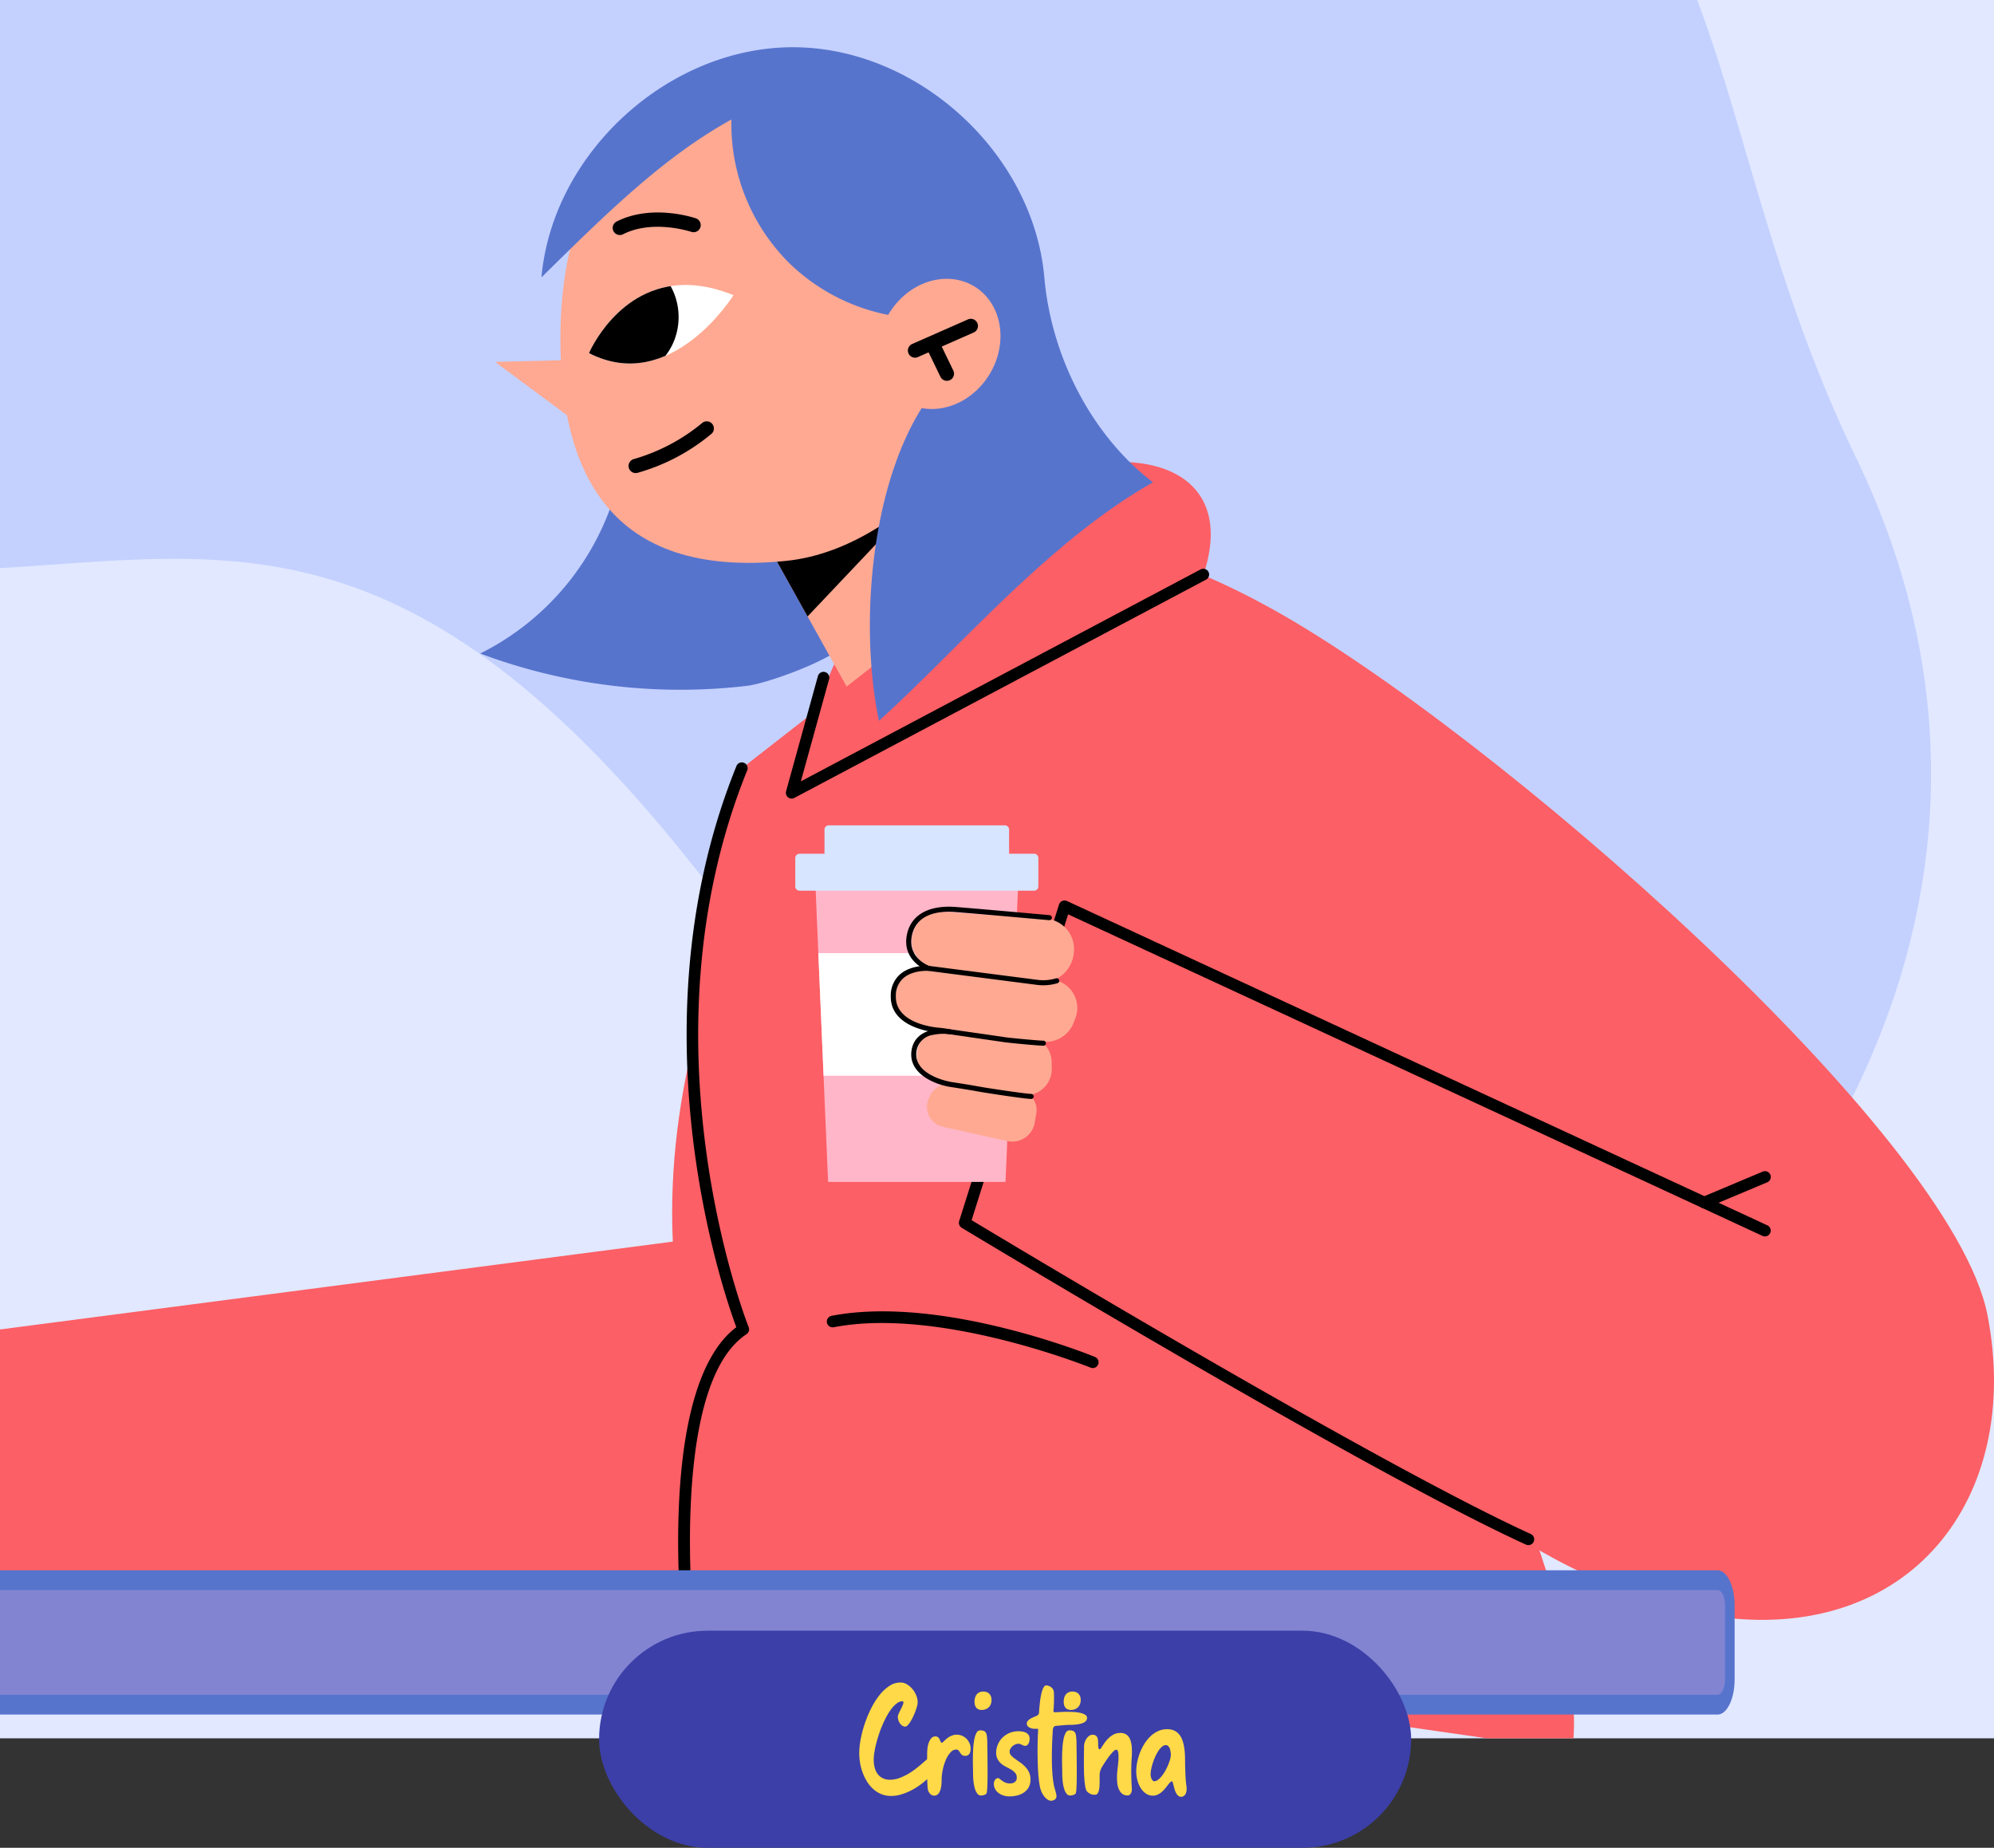 <svg xmlns="http://www.w3.org/2000/svg" xmlns:xlink="http://www.w3.org/1999/xlink" width="390" height="361.411" viewBox="0 0 390 361.411">
  <rect x="0" y="0" width="390" height="361.411" fill="#333333" stroke="none"/>
  <defs>
    <clipPath id="clip-path">
      <path id="Path_184389" data-name="Path 184389" d="M390,0H0V340H390Z" fill="#e1e8ff"/>
    </clipPath>
    <clipPath id="clip-path-2">
      <rect id="Rectangle_45343" data-name="Rectangle 45343" width="447.085" height="333.215" fill="none"/>
    </clipPath>
    <clipPath id="clip-path-3">
      <path id="Path_184371" data-name="Path 184371" d="M89.165,37.391c16.074,8.268,28.258-11.327,28.258-11.327a24.666,24.666,0,0,0-9.356-2c-13.261,0-18.9,13.326-18.9,13.326" transform="translate(-89.165 -24.065)" fill="none"/>
    </clipPath>
  </defs>
  <g id="_20" data-name="20" transform="translate(-879.054 -6202.069)">
    <g id="Group_175159" data-name="Group 175159" transform="translate(879.054 6202.069)">
      <path id="Path_184344" data-name="Path 184344" d="M390,0H0V340H390Z" transform="translate(0 0)" fill="#e1e8ff"/>
      <g id="Mask_Group_304" data-name="Mask Group 304" clip-path="url(#clip-path)">
        <path id="Path_184390" data-name="Path 184390" d="M18-31.551s-94.387,45.8,11.57,104.914,144.378-31.23,232.24,77.773S360.535,306.674,416.72,275.58,534.565,163.539,490.943,73.362,482.454-89.907,301.21-73.762,48.958-37.737,37.149-45.507,18-31.551,18-31.551Z" transform="translate(-128 16)" fill="#c4d1ff"/>
        <g id="Group_175166" data-name="Group 175166" transform="translate(-57.085 9.239)">
          <g id="Group_175161" data-name="Group 175161">
            <g id="Group_175160" data-name="Group 175160" clip-path="url(#clip-path-2)">
              <path id="Path_184345" data-name="Path 184345" d="M105.655,42.913a51.609,51.609,0,0,1-27.5,35.666A111.591,111.591,0,0,0,130.364,84.9c4.17-.5,19.778-6.019,20.823-10.084s-3.723-6.357-4.235-10.525-9.22-8.828-7.852-12.8a5.143,5.143,0,0,0-4.405-6.5c-10.007-.477-20.016-.953-29.039-2.081" transform="translate(72.853 40.003)" fill="#5774cd"/>
              <path id="Path_184346" data-name="Path 184346" d="M191.242,63.99s-25.007,5.294-45.126,18.92C114.076,104.6,108.6,117.852,108.6,117.852s5.256-36.37,21.071-53.255c28.156-30.063,71.364-30.05,61.575-.607" transform="translate(101.233 39.132)" fill="#fc5f65"/>
              <path id="Path_184347" data-name="Path 184347" d="M105.978,55.925l18.5,33.193L154.426,72.31l-16.1-32.629Z" transform="translate(98.792 36.99)" fill="#ffa992"/>
              <path id="Path_184348" data-name="Path 184348" d="M142,47.129h0l-3.675-7.449L105.977,55.924l10.268,18.418Z" transform="translate(98.792 36.99)"/>
              <path id="Path_184349" data-name="Path 184349" d="M130.473,3.861c25.271,0,43.776,20.9,45.758,46.5,1,12.948-20.618,43.919-45.758,46.5-34.836,3.58-44.207-17.718-44.207-43.4,0-35.013,18.936-49.605,44.207-49.605" transform="translate(80.417 3.599)" fill="#ffa992"/>
              <path id="Path_184350" data-name="Path 184350" d="M75.934,143.382s-23.9-6.131-46.164,1.781c-16.8,5.97-20.775,16-21.714,20.566a2.71,2.71,0,0,0,1.78,3.1,4.819,4.819,0,0,0,5.294-1.519,38.689,38.689,0,0,1,7.9-7.114c7.414-5.153,23.024,4.193,36.142,5.5,20.918,2.077,31.46-7.306,31.46-7.306Z" transform="translate(7.458 131.549)" fill="#ffa992"/>
              <path id="Path_184351" data-name="Path 184351" d="M73.342,141.634s-24.858-4.4-47.124,3.517C10.549,150.72,6.038,159.82,4.739,164.724A3.654,3.654,0,0,0,7.1,169.1a3.58,3.58,0,0,0,4-1.2,37.624,37.624,0,0,1,8.38-7.713c7.416-5.153,23.2-6.5,23.2-6.5l26.465-.128Z" transform="translate(4.306 130.896)" fill="#ffa992"/>
              <path id="Path_184352" data-name="Path 184352" d="M80.526,147.629S54.688,136.1,28.737,140.972C8.449,144.78,2.017,157.442.175,162.789a3.218,3.218,0,0,0,1.242,3.71,4.93,4.93,0,0,0,6.208-.556,44.151,44.151,0,0,1,10.264-7.282c9.24-4.854,26.624-2.835,26.624-2.835l28.649,6.108Z" transform="translate(0 130.295)" fill="#ffa992"/>
              <path id="Path_184353" data-name="Path 184353" d="M94.954,156.167c-3.758-13.037-39.314-22.783-65.264-17.91-20.356,3.82-26.763,16.553-28.581,21.869a3.15,3.15,0,0,0,1.215,3.627,5,5,0,0,0,6.293-.566,44.252,44.252,0,0,1,10.225-7.242c9.238-4.854,26.622-2.835,26.622-2.835l46.123,12.057s4.516-5.01,3.366-9" transform="translate(0.876 127.694)" fill="#ffa992"/>
              <path id="Path_184354" data-name="Path 184354" d="M.613,153.112A3.778,3.778,0,0,1,.8,152.26a.668.668,0,0,1,1.264.431,2.488,2.488,0,0,0,.956,2.86,4.359,4.359,0,0,0,5.457-.493A45.012,45.012,0,0,1,18.853,147.7,27.49,27.49,0,0,1,26.81,145.2a.667.667,0,0,1,.232,1.314,26.2,26.2,0,0,0-7.568,2.375A43.694,43.694,0,0,0,9.4,156.016a5.7,5.7,0,0,1-7.132.64,3.834,3.834,0,0,1-1.658-3.544" transform="translate(0.554 135.344)"/>
              <path id="Path_184355" data-name="Path 184355" d="M3.769,159.66a.664.664,0,0,1,.2-.412c.328-.321.682-.68,1.065-1.068a35.658,35.658,0,0,1,9.037-7.124c1.8-.945,6.423-3.2,10.519-3.754a.671.671,0,0,1,.752.574.664.664,0,0,1-.574.75c-3.992.537-8.722,2.9-10.076,3.611a34.558,34.558,0,0,0-8.706,6.881c-.39.4-.75.761-1.086,1.088a.667.667,0,0,1-1.128-.545" transform="translate(3.51 137.309)"/>
              <path id="Path_184356" data-name="Path 184356" d="M7.523,161.668a.678.678,0,0,1,.1-.294,42.1,42.1,0,0,1,6.85-8c3.926-3.416,11.112-4.666,11.415-4.718a.667.667,0,0,1,.224,1.316c-.071.014-7.122,1.241-10.762,4.409a41.267,41.267,0,0,0-6.6,7.713.668.668,0,0,1-1.227-.427" transform="translate(7.011 138.569)"/>
              <path id="Path_184357" data-name="Path 184357" d="M13.852,150.8c.015-.278.039-.556.068-.833.659-6.272,10.117-6.857,17.718-7.327q.762-.046,1.488-.095c6.9-.454,9.157-1.354,9.178-1.362a.667.667,0,0,1,.516,1.231c-.095.041-2.411.987-9.607,1.463-.483.033-.983.064-1.492.095-6.724.415-15.933.985-16.474,6.135-.178,1.685-.106,3.03.813,4.108,1.467,1.72,5.072,2.713,11.025,3.035,12.123.657,35.133,4.786,35.363,4.829a.667.667,0,0,1-.236,1.314c-.23-.043-23.159-4.156-35.2-4.809-6.425-.35-10.227-1.463-11.966-3.5a5.758,5.758,0,0,1-1.194-4.28" transform="translate(12.897 131.564)"/>
              <path id="Path_184358" data-name="Path 184358" d="M204.1,62.69s-41.681,53.329-38.924,112.479L25.213,193.444l7.441,56.783,155.074-3.917Z" transform="translate(23.504 58.439)" fill="#fc5f65"/>
              <path id="Path_184359" data-name="Path 184359" d="M159.231,55.836s11.931-16.389,54.428,7.089,133.1,102.391,140.063,138.224-15.28,64.584-53.634,58.845c-16.717-2.5-34.02-12.872-34.02-12.872s8.581,23.629,6.436,39.229c0,0-129.523-19.31-172.793-22.346,0,0-5.559-49.42,10.662-60.1,0,0-22.342-55.23-.305-109.722Z" transform="translate(92.094 46.864)" fill="#fc5f65"/>
              <path id="Path_184360" data-name="Path 184360" d="M237.991,212.458a1.132,1.132,0,0,1-.47-.1c-31.76-14.5-109.581-61.5-110.365-61.971a1.136,1.136,0,0,1-.495-1.31l19.529-61.91a1.139,1.139,0,0,1,1.559-.69l137,63.442a1.136,1.136,0,0,1-.953,2.062l-135.828-62.9L129.094,148.9c8.177,4.927,79.415,47.712,109.368,61.388a1.134,1.134,0,0,1-.471,2.166" transform="translate(118.025 80.515)"/>
              <path id="Path_184361" data-name="Path 184361" d="M165.252,139.058a1.107,1.107,0,0,1-.427-.085c-.294-.118-29.588-11.9-50.235-7.9a1.135,1.135,0,0,1-.429-2.23c21.318-4.116,50.3,7.538,51.518,8.036a1.134,1.134,0,0,1-.427,2.183" transform="translate(105.563 119.284)"/>
              <path id="Path_184362" data-name="Path 184362" d="M89.165,37.394s8.254-19.5,28.258-11.328c0,0-12.186,19.594-28.258,11.328" transform="translate(83.119 22.433)" fill="#fff"/>
              <path id="Path_184363" data-name="Path 184363" d="M94.564,48.019a1.394,1.394,0,0,1-.363-2.74,36.816,36.816,0,0,0,13.4-7.087,1.4,1.4,0,0,1,1.865,2.079,39.1,39.1,0,0,1-14.536,7.7,1.42,1.42,0,0,1-.367.048" transform="translate(86.854 35.271)"/>
              <path id="Path_184364" data-name="Path 184364" d="M92.961,21.137a1.395,1.395,0,0,1-.632-2.639c6.923-3.507,15.162-.742,15.51-.622a1.394,1.394,0,0,1-.906,2.637c-.075-.021-7.489-2.494-13.342.473a1.4,1.4,0,0,1-.63.151" transform="translate(85.356 15.593)"/>
              <path id="Path_184365" data-name="Path 184365" d="M95.763,31.637l-16.1.423L96.045,44.208Z" transform="translate(74.259 29.492)" fill="#ffa992"/>
              <path id="Path_184366" data-name="Path 184366" d="M161.142,53.037a38.373,38.373,0,0,1-28.307-10.8,38.365,38.365,0,0,1-11.33-28.1c-13.253,7.315-24.429,18.344-37.152,30.875C86.507,20.709,109.139,0,133.537,0s47.024,20.721,49.173,45.024c1.409,15.914,9.537,31.126,21.258,40.083-20.329,11.439-37.794,32.351-53.609,46.647-3.99-19.189-1.517-48.243,10.248-63.919.091-5.153.184-10.306.535-14.8" transform="translate(78.634 0)" fill="#5774cd"/>
              <path id="Path_184367" data-name="Path 184367" d="M122.09,28.148c4.763-5.458,12.349-6.289,16.936-1.857s4.448,12.451-.317,17.91-12.347,6.289-16.936,1.855-4.448-12.449.317-17.908" transform="translate(110.392 21.853)" fill="#ffa992"/>
              <path id="Path_184368" data-name="Path 184368" d="M122.833,35.113a1.4,1.4,0,0,1-.564-2.672l11.025-4.854a1.4,1.4,0,0,1,1.123,2.556L123.393,35a1.41,1.41,0,0,1-.56.118" transform="translate(113.203 25.608)"/>
              <path id="Path_184369" data-name="Path 184369" d="M127.3,37.668a1.4,1.4,0,0,1-1.258-.788l-2.562-5.292A1.4,1.4,0,1,1,126,30.372l2.562,5.294a1.394,1.394,0,0,1-1.254,2" transform="translate(114.982 27.577)"/>
            </g>
          </g>
          <g id="Group_175163" data-name="Group 175163" transform="translate(172.284 46.498)">
            <g id="Group_175162" data-name="Group 175162" clip-path="url(#clip-path-3)">
              <path id="Path_184370" data-name="Path 184370" d="M108.252,35.055c-1.088,6.28-6.618,10.4-12.354,9.215s-9.5-7.246-8.417-13.525,6.62-10.4,12.354-9.215,9.5,7.246,8.417,13.525" transform="translate(-90.909 -26.619)"/>
            </g>
          </g>
          <g id="Group_175165" data-name="Group 175165">
            <g id="Group_175164" data-name="Group 175164" clip-path="url(#clip-path-2)">
              <path id="Path_184372" data-name="Path 184372" d="M100.27,244.5a1.134,1.134,0,0,1-1.126-1.009c-.226-2.013-5.286-48.771,10.42-60.642-2.67-7.2-20.464-59.089.014-109.728a1.134,1.134,0,1,1,2.1.852c-21.6,53.419.085,108.323.307,108.87a1.137,1.137,0,0,1-.427,1.374C96.1,194.387,101.343,242.75,101.4,243.238a1.133,1.133,0,0,1-1,1.252.944.944,0,0,1-.128.008" transform="translate(91.533 67.503)"/>
              <path id="Path_184373" data-name="Path 184373" d="M110.233,97.756a1.137,1.137,0,0,1-1.1-1.436l6.222-22.512a1.133,1.133,0,1,1,2.185.6l-5.518,19.975,78.215-41.469a1.134,1.134,0,0,1,1.067,2l-80.546,42.7a1.127,1.127,0,0,1-.529.133" transform="translate(101.7 49.203)"/>
              <path id="Path_184374" data-name="Path 184374" d="M114.721,129.989a.83.83,0,0,1-.831-.831V79.779a.831.831,0,1,1,1.662,0v49.379a.831.831,0,0,1-.831.831" transform="translate(106.168 73.595)"/>
              <path id="Path_184375" data-name="Path 184375" d="M202.6,121.041a1.134,1.134,0,0,1-.441-2.18l11.885-5a1.134,1.134,0,1,1,.879,2.091l-11.883,5a1.143,1.143,0,0,1-.441.089" transform="translate(187.808 106.055)"/>
              <path id="Path_184376" data-name="Path 184376" d="M149.258,142.742h-34.7L112.092,84.95H151.72Z" transform="translate(104.492 79.19)" fill="#ffb6c8"/>
              <rect id="Rectangle_45344" data-name="Rectangle 45344" width="45.886" height="5.563" transform="translate(213.456 158.577)" fill="#d7e5ff"/>
              <path id="Path_184377" data-name="Path 184377" d="M156.759,88.865H110.873a.829.829,0,0,1-.829-.831V82.473a.829.829,0,0,1,.829-.831h45.886a.83.83,0,0,1,.831.831v5.561a.83.83,0,0,1-.831.831M111.7,87.2h44.224V83.3H111.7Z" transform="translate(102.583 76.106)" fill="#d7e5ff"/>
              <rect id="Rectangle_45345" data-name="Rectangle 45345" width="34.447" height="5.563" transform="translate(219.175 153.017)" fill="#d7e5ff"/>
              <path id="Path_184378" data-name="Path 184378" d="M148.281,85.985H113.834a.829.829,0,0,1-.831-.829V79.593a.829.829,0,0,1,.831-.829h34.447a.829.829,0,0,1,.831.829v5.563a.829.829,0,0,1-.831.829m-33.616-1.66h32.787v-3.9H114.665Z" transform="translate(105.341 73.424)" fill="#d7e5ff"/>
              <path id="Path_184379" data-name="Path 184379" d="M149.876,115.682,150.9,91.7H112.379l1.022,23.986Z" transform="translate(104.76 85.479)" fill="#fff"/>
              <path id="Path_184380" data-name="Path 184380" d="M127.767,87.528l20.3,1.349A5.949,5.949,0,0,1,153.5,95.62a6.383,6.383,0,0,1-7.078,5.706L126.314,98.5a5.279,5.279,0,0,1-4.351-6.3,5.635,5.635,0,0,1,5.8-4.668" transform="translate(113.603 81.582)" fill="#ffa992"/>
              <path id="Path_184381" data-name="Path 184381" d="M124.881,104.715l24.1,3.037a5.879,5.879,0,0,0,6.142-3.917l.2-.535a5.6,5.6,0,0,0-4.432-7.7l-24.3-2.5a5.943,5.943,0,0,0-6.282,4.838,5.541,5.541,0,0,0,4.572,6.778" transform="translate(112.034 86.76)" fill="#ffa992"/>
              <path id="Path_184382" data-name="Path 184382" d="M122.488,103.314h0a5.127,5.127,0,0,1,5.437-3.922l16.118,1.414a5.129,5.129,0,0,1,4.678,5.012l.025,1.308a5.126,5.126,0,0,1-5.978,5.151l-16.145-2.722a5.126,5.126,0,0,1-4.135-6.241" transform="translate(114.052 92.634)" fill="#ffa992"/>
              <path id="Path_184383" data-name="Path 184383" d="M123.771,107.726h0a4.441,4.441,0,0,1,4.436-2.836l13.276,1.43a3.829,3.829,0,0,1,3.219,4.622l-.242,1.468a4.482,4.482,0,0,1-5.142,3.833l-13.037-2.9a3.993,3.993,0,0,1-2.512-5.619" transform="translate(115.037 97.758)" fill="#ffa992"/>
              <path id="Path_184384" data-name="Path 184384" d="M152.635,95.763l-.01-.023a.491.491,0,0,0-.636-.286,8.861,8.861,0,0,1-3.493.29L127.177,93c-.17-.014-3.565-.247-5.737,1.731a5.541,5.541,0,0,0-1.727,4.179c-.114,6.5,9.047,7.155,9.618,7.192l12.681,1.836c.954.137,6.173.641,7.522.678a.492.492,0,1,0,.025-.983c-1.324-.039-6.465-.535-7.406-.67l-12.7-1.839a.414.414,0,0,0-.048-.006c-.089,0-8.805-.47-8.7-6.191a4.585,4.585,0,0,1,1.407-3.466c1.861-1.695,4.941-1.482,4.972-1.48l21.289,2.744a9.736,9.736,0,0,0,3.978-.346.493.493,0,0,0,.292-.611" transform="translate(111.595 86.677)"/>
              <path id="Path_184385" data-name="Path 184385" d="M145.716,112.447a.492.492,0,0,0-.456-.34c-1.308-.037-9.083-1.217-10.374-1.468-1.208-.236-5.18-.852-5.348-.877-.073-.012-7.451-1.244-6.718-6.028a3.772,3.772,0,0,1,3.291-3.184,9.565,9.565,0,0,1,3.01-.137.493.493,0,0,0,.139-.976c-2.3-.327-6.8.122-7.414,4.148-.7,4.6,4.624,6.689,7.539,7.151.043.006,4.123.638,5.314.869,1.213.238,9.108,1.449,10.536,1.488a.494.494,0,0,0,.5-.481.47.47,0,0,0-.023-.164" transform="translate(113.525 92.613)"/>
              <path id="Path_184386" data-name="Path 184386" d="M149.743,88.992a.5.5,0,0,0-.425-.34c-.129-.012-13.017-1.171-18.267-1.592-5.534-.444-9.066,1.656-9.7,5.766-.754,4.916,4.087,6.68,4.137,6.7a.492.492,0,0,0,.328-.927c-.17-.062-4.119-1.519-3.491-5.621.549-3.584,3.619-5.337,8.643-4.933,5.244.421,18.128,1.581,18.257,1.592a.49.49,0,0,0,.535-.446.472.472,0,0,0-.021-.2" transform="translate(113.053 81.103)"/>
              <path id="Path_184387" data-name="Path 184387" d="M368.818,179.524H28.175a4.92,4.92,0,0,1-4.921-4.921V160.1a4.92,4.92,0,0,1,4.921-4.921H368.818a4.92,4.92,0,0,1,4.921,4.921V174.6a4.92,4.92,0,0,1-4.921,4.921" transform="translate(21.677 144.653)" fill="#8284d2"/>
              <path id="Path_184388" data-name="Path 184388" d="M371.807,182.389H26.09c-1.832,0-3.321-3.074-3.321-6.854V161.029c0-3.779,1.49-6.854,3.321-6.854H371.807c1.83,0,3.321,3.074,3.321,6.854v14.507c0,3.779-1.492,6.854-3.321,6.854M26.09,158.039c-.8,0-1.449,1.341-1.449,2.989v14.507c0,1.646.651,2.989,1.449,2.989H371.807c.8,0,1.447-1.343,1.447-2.989V161.029c0-1.648-.649-2.989-1.447-2.989Z" transform="translate(21.225 143.722)" fill="#5774cd"/>
            </g>
          </g>
        </g>
      </g>
      <g id="Group_174316" data-name="Group 174316" transform="translate(117.174 318.952)">
        <g id="Group_173798" data-name="Group 173798" transform="translate(0 0)">
          <rect id="Rectangle_44603" data-name="Rectangle 44603" width="158.826" height="42.458" rx="21.229" fill="#3c3fa7"/>
        </g>
      </g>
    </g>
    <path id="Path_184394" data-name="Path 184394" d="M-31.889-8.043a14.739,14.739,0,0,1,.283-2.726,22.858,22.858,0,0,1,.8-3.03,22.936,22.936,0,0,1,1.246-2.988,14.916,14.916,0,0,1,1.621-2.577,8.225,8.225,0,0,1,1.933-1.805,3.917,3.917,0,0,1,2.174-.68,2.451,2.451,0,0,1,1.289.368,4.218,4.218,0,0,1,1.076.935A4.617,4.617,0,0,1-20.73-19.3a3.569,3.569,0,0,1,.269,1.317,3.176,3.176,0,0,1-.12.75,10.006,10.006,0,0,1-.319,1q-.2.531-.453,1.069a9.649,9.649,0,0,1-.524.97,4.159,4.159,0,0,1-.531.7.725.725,0,0,1-.489.269,1.008,1.008,0,0,1-.581-.184,1.778,1.778,0,0,1-.46-.46,2.236,2.236,0,0,1-.3-.623,2.251,2.251,0,0,1-.106-.658,1.31,1.31,0,0,1,.12-.474q.12-.29.283-.623l.333-.68a6.211,6.211,0,0,0,.269-.623A1.135,1.135,0,0,0-23.251-18a.175.175,0,0,0-.2-.177,1.752,1.752,0,0,0-1,.347,4.941,4.941,0,0,0-.991.942A9.817,9.817,0,0,0-26.38-15.5q-.453.8-.857,1.706t-.736,1.876q-.333.97-.573,1.9t-.375,1.784A9.874,9.874,0,0,0-29.057-6.7a6.316,6.316,0,0,0,.149,1.338,3.724,3.724,0,0,0,.517,1.253,2.839,2.839,0,0,0,.984.92,3.076,3.076,0,0,0,1.551.354A5.221,5.221,0,0,0-24.1-3.144a10.34,10.34,0,0,0,1.692-.779,12.955,12.955,0,0,0,1.522-1.02q.708-.552,1.253-1.02t.9-.779q.354-.312.453-.312a.818.818,0,0,1,.616.227,1.4,1.4,0,0,1,.326.566,2.964,2.964,0,0,1,.127.722q.021.382.021.694a1.454,1.454,0,0,1-.347.715,8.708,8.708,0,0,1-.942,1.055A13.534,13.534,0,0,1-19.888-1.89a13.619,13.619,0,0,1-1.756,1.1A11.686,11.686,0,0,1-23.6.021,6.8,6.8,0,0,1-25.644.34,5.006,5.006,0,0,1-27.6-.028a5.46,5.46,0,0,1-1.572-1,6.794,6.794,0,0,1-1.211-1.466,9.331,9.331,0,0,1-.85-1.763,10.967,10.967,0,0,1-.5-1.9A11.457,11.457,0,0,1-31.889-8.043ZM-18.422-.722a3.846,3.846,0,0,1-.1-.687q-.042-.5-.064-1.189t-.028-1.48q-.007-.793-.007-1.543t.007-1.395q.007-.644.007-1.027a8.207,8.207,0,0,1,.071-1.005,4.722,4.722,0,0,1,.255-1.062,2.673,2.673,0,0,1,.489-.843,1,1,0,0,1,.786-.347.758.758,0,0,1,.559.191,1.442,1.442,0,0,1,.3.425q.106.234.177.425t.212.191a.582.582,0,0,0,.34-.212q.2-.2.453-.432a4.265,4.265,0,0,1,.573-.439,3.526,3.526,0,0,1,.708-.347,2.49,2.49,0,0,1,.857-.142,2.605,2.605,0,0,1,1.112.234,2.708,2.708,0,0,1,.857.616,2.87,2.87,0,0,1,.552.864,2.546,2.546,0,0,1,.2.977,3.182,3.182,0,0,1-.042.524,1.432,1.432,0,0,1-.156.46.9.9,0,0,1-.319.333,1.024,1.024,0,0,1-.545.127.922.922,0,0,1-.644-.191,1.983,1.983,0,0,1-.347-.425,3.255,3.255,0,0,0-.3-.425.624.624,0,0,0-.5-.191,1.468,1.468,0,0,0-1.048.531,4.931,4.931,0,0,0-.9,1.388,9.794,9.794,0,0,0-.63,1.954,10.444,10.444,0,0,0-.241,2.244A6.728,6.728,0,0,1-15.9-1.289a3.168,3.168,0,0,1-.312.906,1.35,1.35,0,0,1-.453.51,1.04,1.04,0,0,1-.552.156,1,1,0,0,1-.453-.1,1.323,1.323,0,0,1-.347-.248,1.487,1.487,0,0,1-.248-.326A2.288,2.288,0,0,1-18.422-.722ZM-9.629-4.05q0-.5-.021-1.317t-.014-1.756q.007-.935.071-1.89a14.163,14.163,0,0,1,.212-1.728A4.183,4.183,0,0,1-8.956-12a.815.815,0,0,1,.715-.489,1.8,1.8,0,0,1,.843.163,1.041,1.041,0,0,1,.432.743,6.43,6.43,0,0,1,.092.715q.035.432.035,1.041,0,.326.014,1.1t.021,1.77q.007.991.014,2.074T-6.8-2.832q-.014.963-.057,1.671a4.835,4.835,0,0,1-.113.935.456.456,0,0,1-.227.262A1.676,1.676,0,0,1-7.54.177a1.86,1.86,0,0,1-.34.064Q-8.043.255-8.1.255a.851.851,0,0,1-.666-.333A2.7,2.7,0,0,1-9.24-1a7.507,7.507,0,0,1-.29-1.374A13.429,13.429,0,0,1-9.629-4.05Zm.283-14.061a2.723,2.723,0,0,1,.106-.772,1.845,1.845,0,0,1,.319-.63,1.43,1.43,0,0,1,.538-.418,1.79,1.79,0,0,1,.75-.149,2.082,2.082,0,0,1,.588.085,1.352,1.352,0,0,1,.517.283,1.478,1.478,0,0,1,.368.51,1.883,1.883,0,0,1,.142.779,2.165,2.165,0,0,1-.156.85,1.682,1.682,0,0,1-.425.609,1.8,1.8,0,0,1-.616.361,2.167,2.167,0,0,1-.715.12,1.446,1.446,0,0,1-.715-.156,1.237,1.237,0,0,1-.432-.389,1.426,1.426,0,0,1-.212-.524A2.92,2.92,0,0,1-9.346-18.111ZM-5.565-1.982a1.376,1.376,0,0,1,.241-.828.673.673,0,0,1,.538-.333.614.614,0,0,1,.4.163q.191.163.446.354a3.185,3.185,0,0,0,.623.354,2.279,2.279,0,0,0,.92.163q.085,0,.3-.021a1.27,1.27,0,0,0,.446-.135,1.124,1.124,0,0,0,.4-.34,1.071,1.071,0,0,0,.17-.651,1.332,1.332,0,0,0-.29-.885A3.023,3.023,0,0,0-2.1-4.765q-.446-.276-.963-.531A5.351,5.351,0,0,1-4.029-5.9a3.157,3.157,0,0,1-.75-.864,2.675,2.675,0,0,1-.333-1.289,4.067,4.067,0,0,1,.276-1.529,4.176,4.176,0,0,1,.857-1.374,4.3,4.3,0,0,1,1.395-.984,4.463,4.463,0,0,1,1.862-.375,4.56,4.56,0,0,1,.75.064,2.439,2.439,0,0,1,.694.219,1.349,1.349,0,0,1,.51.439,1.257,1.257,0,0,1,.2.736,2.748,2.748,0,0,1-.035.4A1.828,1.828,0,0,1,1.26-10a1.12,1.12,0,0,1-.269.382.624.624,0,0,1-.439.156.852.852,0,0,1-.326-.064q-.156-.064-.312-.142T-.4-9.806A.983.983,0,0,0-.765-9.87a1.533,1.533,0,0,0-.559.12,2.041,2.041,0,0,0-.559.333,1.94,1.94,0,0,0-.425.5,1.139,1.139,0,0,0-.17.595,1.075,1.075,0,0,0,.3.743,4.9,4.9,0,0,0,.758.658q.453.326.977.687a6.486,6.486,0,0,1,.977.828A4.245,4.245,0,0,1,1.3-4.326a3.24,3.24,0,0,1,.3,1.451A2.967,2.967,0,0,1,1.2-1.26,3.143,3.143,0,0,1,.184-.248,4.1,4.1,0,0,1-1.133.276a6.375,6.375,0,0,1-1.3.149A3.853,3.853,0,0,1-3.88.184a3.007,3.007,0,0,1-.97-.6A2.274,2.274,0,0,1-5.4-1.2,2.091,2.091,0,0,1-5.565-1.982ZM6.117-16.61q-.014.17-.028.276a.352.352,0,0,0,.014.177.172.172,0,0,0,.113.1.925.925,0,0,0,.269.028h.149a1.584,1.584,0,0,0,.191-.014q.481-.028.942-.05t.942-.021q.51,0,1.2.028a8.484,8.484,0,0,1,1.3.149,3.448,3.448,0,0,1,1.034.361.738.738,0,0,1,.425.666.872.872,0,0,1-.191.545,1.482,1.482,0,0,1-.6.425,4.411,4.411,0,0,1-1.069.276,10.793,10.793,0,0,1-1.579.1q-.312,0-.666.028l-.7.057q-.347.028-.68.064t-.588.05a.58.58,0,0,0-.453.234,1.136,1.136,0,0,0-.17.559q-.1,1.543-.149,3.059t-.035,2.9q.014,1.388.106,2.6a20.379,20.379,0,0,0,.262,2.131q.127.609.276,1.09a8.141,8.141,0,0,1,.219.85,1.268,1.268,0,0,1-.014.63.819.819,0,0,1-.425.446,1.231,1.231,0,0,1-.552.142,1.209,1.209,0,0,1-.7-.219A2.806,2.806,0,0,1,4.383.538,3.921,3.921,0,0,1,3.972-.05q-.163-.29-.219-.418a5.968,5.968,0,0,1-.375-1.381q-.149-.871-.234-1.947t-.12-2.266Q2.988-7.25,2.988-8.4t.028-2.181q.028-1.027.071-1.749a2.118,2.118,0,0,0,.014-.4Q3.087-12.8,2.79-12.8H2.45A1.967,1.967,0,0,1,1.3-13.1a.866.866,0,0,1-.425-.722.738.738,0,0,1,.142-.439,1.649,1.649,0,0,1,.389-.375,3.689,3.689,0,0,1,.581-.333q.333-.156.715-.312a1.208,1.208,0,0,0,.411-.262.842.842,0,0,0,.17-.517q.028-.538.085-1.14T3.5-18.38q.078-.581.191-1.1a7.8,7.8,0,0,1,.255-.927,2.219,2.219,0,0,1,.326-.637.513.513,0,0,1,.4-.234,1.53,1.53,0,0,1,.425.071,1.751,1.751,0,0,1,.467.219,1.44,1.44,0,0,1,.4.4,1.309,1.309,0,0,1,.212.588q.014.113.021.467t.007.828q0,.474-.021,1.027T6.117-16.61Zm1.7,12.56q0-.5-.021-1.317T7.781-7.123q.007-.935.071-1.89a14.163,14.163,0,0,1,.212-1.728A4.183,4.183,0,0,1,8.489-12a.815.815,0,0,1,.715-.489,1.8,1.8,0,0,1,.843.163,1.041,1.041,0,0,1,.432.743,6.43,6.43,0,0,1,.092.715q.035.432.035,1.041,0,.326.014,1.1t.021,1.77q.007.991.014,2.074t-.007,2.046q-.014.963-.057,1.671a4.835,4.835,0,0,1-.113.935.456.456,0,0,1-.227.262,1.676,1.676,0,0,1-.347.142,1.86,1.86,0,0,1-.34.064Q9.4.255,9.346.255A.851.851,0,0,1,8.68-.078,2.7,2.7,0,0,1,8.206-1a7.507,7.507,0,0,1-.29-1.374A13.429,13.429,0,0,1,7.816-4.05ZM8.1-18.111a2.723,2.723,0,0,1,.106-.772,1.845,1.845,0,0,1,.319-.63,1.43,1.43,0,0,1,.538-.418,1.79,1.79,0,0,1,.75-.149,2.082,2.082,0,0,1,.588.085,1.352,1.352,0,0,1,.517.283,1.478,1.478,0,0,1,.368.51,1.883,1.883,0,0,1,.142.779,2.165,2.165,0,0,1-.156.85,1.682,1.682,0,0,1-.425.609,1.8,1.8,0,0,1-.616.361,2.167,2.167,0,0,1-.715.12,1.446,1.446,0,0,1-.715-.156,1.237,1.237,0,0,1-.432-.389,1.426,1.426,0,0,1-.212-.524A2.92,2.92,0,0,1,8.1-18.111Zm3.979,8.666a2.287,2.287,0,0,1,.113-.644,2.956,2.956,0,0,1,.326-.715,2.2,2.2,0,0,1,.524-.581,1.127,1.127,0,0,1,.708-.241,1.117,1.117,0,0,1,.588.135.845.845,0,0,1,.333.389,1.9,1.9,0,0,1,.142.623q.028.368.028.821,0,.864.269.864.142,0,.283-.212l.595-.892a6.6,6.6,0,0,1,.793-.97,4.537,4.537,0,0,1,1.041-.786,2.743,2.743,0,0,1,1.352-.326,2.017,2.017,0,0,1,1.232.347,2.162,2.162,0,0,1,.715.991,5.249,5.249,0,0,1,.3,1.551A14.549,14.549,0,0,1,21.4-7.08q-.071.949-.085,2.421t.113,3.625a1.717,1.717,0,0,1-.021.4,1.354,1.354,0,0,1-.135.411,1.085,1.085,0,0,1-.255.326.585.585,0,0,1-.4.135,1.612,1.612,0,0,1-1.168-.4,2.534,2.534,0,0,1-.623-.963,4.383,4.383,0,0,1-.255-1.147q-.05-.588-.05-.942,0-.623.05-1.119t.1-.963q.05-.467.1-.927a9.354,9.354,0,0,0,.05-1,6.51,6.51,0,0,0-.035-.758,1.935,1.935,0,0,0-.1-.453.488.488,0,0,0-.142-.219.256.256,0,0,0-.149-.057.963.963,0,0,0-.559.326,7.3,7.3,0,0,0-.743.835q-.4.51-.807,1.126t-.75,1.182a3.28,3.28,0,0,0-.248.566q-.092.283-.12.411a4.664,4.664,0,0,0-.042.7v.913q0,.481-.021.97a4.859,4.859,0,0,1-.113.885,1.892,1.892,0,0,1-.262.644A.55.55,0,0,1,14.245.1h-.283a1.31,1.31,0,0,1-.425-.078,2.183,2.183,0,0,1-.425-.2,2.088,2.088,0,0,1-.361-.276,1.034,1.034,0,0,1-.234-.312,4.181,4.181,0,0,1-.234-.942q-.092-.6-.149-1.352t-.071-1.586q-.014-.835-.014-1.628,0-.991.014-1.834T12.079-9.445ZM32.087-1.713a3.291,3.291,0,0,1,.042.991,1.979,1.979,0,0,1-.205.694,1.038,1.038,0,0,1-.375.4.928.928,0,0,1-.481.135A.842.842,0,0,1,30.48.283a1.949,1.949,0,0,1-.418-.559A4.106,4.106,0,0,1,29.779-1q-.113-.389-.2-.722t-.149-.559q-.064-.227-.149-.227a.569.569,0,0,0-.375.205,5.446,5.446,0,0,0-.446.517q-.241.312-.531.673a5.147,5.147,0,0,1-.651.673,3.467,3.467,0,0,1-.8.517,2.244,2.244,0,0,1-.963.205,2.323,2.323,0,0,1-1.317-.4,3.544,3.544,0,0,1-1.02-1.062A5.484,5.484,0,0,1,22.522-2.7a6.857,6.857,0,0,1-.234-1.8,8.938,8.938,0,0,1,.184-1.735A11.462,11.462,0,0,1,23-8.078a10.2,10.2,0,0,1,.864-1.749,7.5,7.5,0,0,1,1.189-1.48,5.511,5.511,0,0,1,1.494-1.027,4.175,4.175,0,0,1,1.784-.382,3.218,3.218,0,0,1,1.359.262,2.782,2.782,0,0,1,.956.715,3.581,3.581,0,0,1,.623,1.062,7.289,7.289,0,0,1,.361,1.31,11.854,11.854,0,0,1,.17,1.451q.042.75.042,1.487T31.867-5q.021.708.05,1.338t.078,1.133Q32.044-2.025,32.087-1.713ZM25.106-3.951A1.959,1.959,0,0,0,25.34-2.9q.234.368.432.368a1.281,1.281,0,0,0,.765-.283,4.116,4.116,0,0,0,.75-.743,7.414,7.414,0,0,0,.687-1.034,11.247,11.247,0,0,0,.559-1.154,9.29,9.29,0,0,0,.382-1.1,3.4,3.4,0,0,0,.142-.871q0-.014-.007-.156t-.035-.347q-.028-.205-.085-.446a1.867,1.867,0,0,0-.17-.453,1.088,1.088,0,0,0-.283-.347.641.641,0,0,0-.411-.135,1.145,1.145,0,0,0-.729.3,3.58,3.58,0,0,0-.687.786,8.245,8.245,0,0,0-.609,1.1,11.062,11.062,0,0,0-.489,1.239,11.176,11.176,0,0,0-.326,1.218A5.157,5.157,0,0,0,25.106-3.951Z" transform="translate(1079 6553)" fill="#ffd947"/>
  </g>
</svg>
